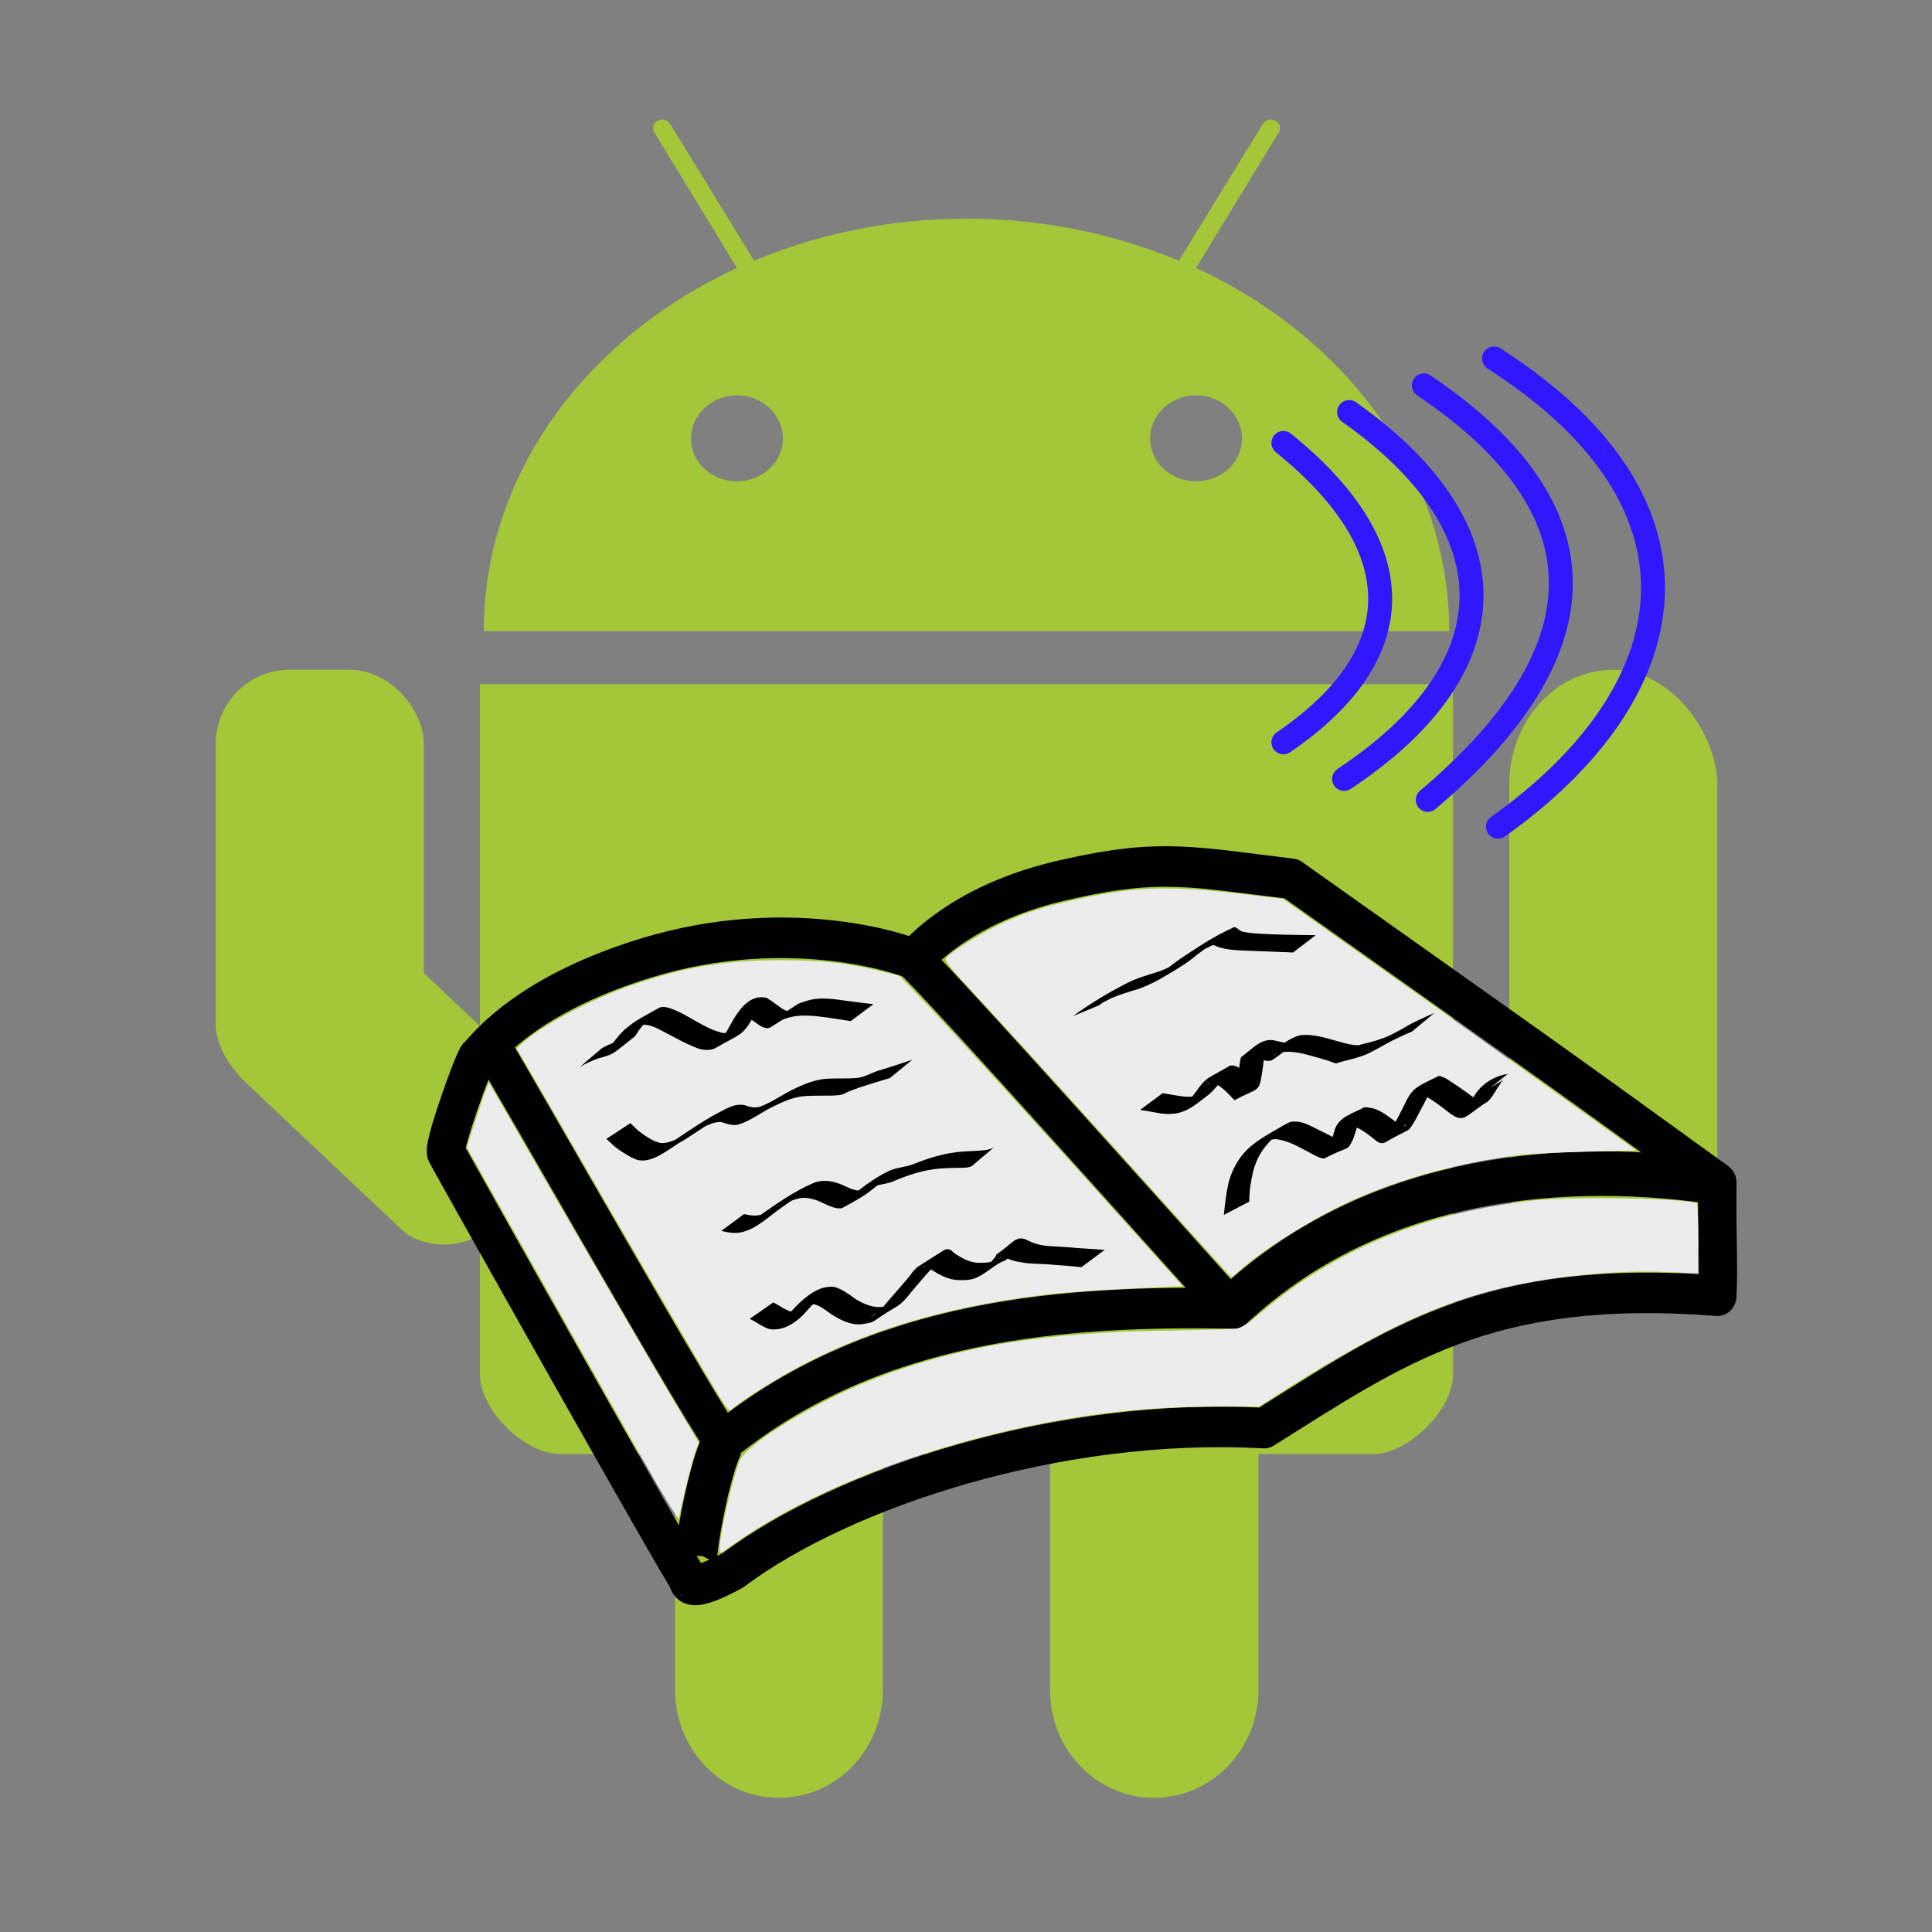 <?xml version="1.0" encoding="UTF-8" standalone="no"?>
<svg
   xmlns:dc="http://purl.org/dc/elements/1.1/"
   xmlns:cc="http://creativecommons.org/ns#"
   xmlns:rdf="http://www.w3.org/1999/02/22-rdf-syntax-ns#"
   xmlns:svg="http://www.w3.org/2000/svg"
   xmlns="http://www.w3.org/2000/svg"
   xmlns:sodipodi="http://sodipodi.sourceforge.net/DTD/sodipodi-0.dtd"
   xmlns:inkscape="http://www.inkscape.org/namespaces/inkscape"
   viewBox="0 0 144 144"
   id="svg3001"
   version="1.1"
   inkscape:version="0.48.2 r9819"
   width="100%"
   height="100%"
   sodipodi:docname="Android_robot_read_book.svg"
   inkscape:export-filename="C:\temp\Android_robot_read_book.png"
   inkscape:export-xdpi="45"
   inkscape:export-ydpi="45">
  <rect x="0" y="0" width="144" height="144" fill="#808080" stroke="none"/>
  <defs
     id="defs3013" />
  <sodipodi:namedview
     pagecolor="#ffffff"
     bordercolor="#666666"
     borderopacity="1"
     objecttolerance="10"
     gridtolerance="10"
     guidetolerance="10"
     inkscape:pageopacity="0"
     inkscape:pageshadow="2"
     inkscape:window-width="1280"
     inkscape:window-height="738"
     id="namedview3011"
     showgrid="true"
     inkscape:zoom="4.1703229"
     inkscape:cx="-1.1265437"
     inkscape:cy="80.290106"
     inkscape:window-x="-8"
     inkscape:window-y="-8"
     inkscape:window-maximized="1"
     inkscape:current-layer="svg3001"
     showguides="true"
     inkscape:guide-bbox="true">
    <inkscape:grid
       type="xygrid"
       id="grid3434"
       empspacing="5"
       visible="true"
       enabled="true"
       snapvisiblegridlinesonly="true" />
  </sodipodi:namedview>
  <path
     d="M 48.749,9.841 54.927,19.972 C 43.682,25.175 36.059,35.36 36.059,47.046 h 35.979 35.979 c 0,-11.686 -7.623,-21.872 -18.868,-27.074 l 6.179,-10.131 c 0,0 0.292,-0.538 -0.262,-0.84 -0.555,-0.302 -0.928,0.213 -0.928,0.213 l -6.274,10.22 c -4.777,-2.005 -10.148,-3.138 -15.827,-3.138 -5.679,0 -11.05,1.133 -15.827,3.138 L 49.937,9.215 c 0,0 -0.35,-0.516 -0.909,-0.215 -0.56,0.301 -0.28,0.842 -0.28,0.842 z m 6.178,19.623 c 1.885,0 3.422,1.449 3.422,3.227 -1.5e-5,1.778 -1.537,3.183 -3.422,3.183 -1.885,0 -3.422,-1.405 -3.422,-3.183 0,-1.778 1.537,-3.227 3.422,-3.227 z m 34.22,0 c 1.885,0 3.422,1.449 3.422,3.227 -2e-5,1.778 -1.537,3.183 -3.422,3.183 -1.885,0 -3.422,-1.405 -3.422,-3.183 0,-1.778 1.537,-3.227 3.422,-3.227 z"
     id="path3003"
     inkscape:connector-curvature="0"
     style="fill:#a4c639" />
  <path
     d="m 35.77,50.997 0,51.485 c 0,2.554 3.273,5.898 5.982,5.898 h 8.562 v 17.553 c 0,4.47 3.451,8.068 7.747,8.068 4.296,0 7.747,-3.599 7.747,-8.068 v -17.553 h 12.452 v 17.553 c 0,4.47 3.451,8.068 7.747,8.068 4.296,0 7.795,-3.599 7.795,-8.068 v -17.553 h 8.514 c 2.708,0 5.982,-3.343 5.982,-5.898 V 50.997 H 35.769 z"
     id="path3005"
     inkscape:connector-curvature="0"
     style="fill:#a4c639" />
  <rect
     ry="5.512"
     height="31.892"
     width="15.509"
     y="49.919"
     x="16.079"
     id="rect3007"
     style="fill:#a4c639" />
  <rect
     rx="8.555"
     height="46.682"
     width="15.509"
     y="49.919"
     x="112.489"
     id="rect3009"
     style="fill:#a4c639" />
  <rect
     ry="4.272"
     height="24.715"
     width="15.074"
     y="66.966"
     x="-46.211"
     id="rect3007-0"
     style="fill:#a4c639"
     transform="matrix(0.727,-0.686,0.727,0.686,0,0)"
     inkscape:transform-center-x="39.022589"
     inkscape:transform-center-y="-18.573448" />
  <g
     transform="matrix(0.286,0,0,0.302,28.459,58.302)"
     id="g2159">
    <path
       style="fill:none;stroke:#000000;stroke-width:10;stroke-linecap:butt;stroke-linejoin:round;stroke-miterlimit:4;stroke-opacity:1;stroke-dasharray:none"
       d="m 136.844,45.578 c 1.164,-0.901 12.116,-15.68 42.304,-21.728 23.711,-5.101 32.511,-2.893 57.896,-0.016 61.631,41.406 61.598,41.144 111.002,75.026 -0.144,15.154 0.407,19.33 10e-4,27.881 -59.729,-4.423 -83.976,12.421 -118.133,32.673 -53.264,-2.827 -109.56,14.599 -138.365,35.048 -13.606,7.04 -11.307,1.792 -12.081,1.605 C 78.603,195.858 17.487,92.869 16.765,91.424 15.92,89.734 24.076,68.235 24.989,67.779 c 0.946,-0.473 10.769,-14.808 43.894,-24.402 37.813,-10.951 67.944,-0.53 69.333,0.165 2.924,1.462 81.731,85.066 82.97,86.306 -41.668,-0.63 -92.078,2.101 -132.016,32.753 -0.896,1.574 -58.812,-95.236 -60.004,-96.428"
       id="path3139"
       sodipodi:nodetypes="cccccccsssssccs"
       inkscape:connector-curvature="0" />
    <path
       style="fill:none;stroke:#000000;stroke-width:11;stroke-linecap:round;stroke-linejoin:miter;stroke-miterlimit:4;stroke-opacity:1;stroke-dasharray:none"
       d="M 221.842,129.392 C 255.947,99.147 302.817,92.681 346.698,98.563"
       id="path3141"
       sodipodi:nodetypes="cc"
       inkscape:connector-curvature="0" />
    <path
       style="fill:none;stroke:#000000;stroke-width:11;stroke-linecap:butt;stroke-linejoin:miter;stroke-miterlimit:4;stroke-opacity:1;stroke-dasharray:none"
       d="m 89.912,161.673 c -4.172,3.558 -10.181,35.002 -7.627,34.648"
       id="path3143"
       sodipodi:nodetypes="cc"
       inkscape:connector-curvature="0" />
    <path
       transform="translate(11.696,15.796)"
       inkscape:connector-curvature="0"
       id="path3081"
       d="M 74.765,133.464 C 70.201,126.31 54.358,100.576 40.368,77.589 34.677,68.239 28.539,58.196 26.728,55.271 l -3.293,-5.318 1.093,-0.986 C 29.49,44.493 42.529,37.89 53.535,34.279 67.26,29.776 77.816,28.108 92.371,28.141 c 11.211,0.026 17.123,0.651 26.25,2.777 l 4.5,1.048 5.428,5.311 c 6.172,6.04 30.273,31.061 53.037,55.061 l 15.413,16.25 -2.939,0.115 c -14.744,0.577 -26.553,1.274 -32.189,1.9 -30.846,3.423 -54.984,11.111 -76.361,24.319 -3.086,1.907 -5.743,3.681 -5.905,3.942 -0.604,0.977 -1.183,0.331 -4.84,-5.4 l 0,0 z"
       style="fill:#ececec" />
    <path
       transform="translate(11.696,15.796)"
       inkscape:connector-curvature="0"
       id="path3083"
       d="M 192.558,88.468 C 170.102,64.774 154.079,48.042 143.466,37.204 c -7.17,-7.322 -8.595,-9.012 -8.102,-9.606 1.226,-1.477 8.933,-6.048 14.083,-8.352 6.293,-2.815 11.474,-4.378 21.098,-6.361 14.42,-2.972 23.546,-3.191 42.577,-1.022 l 10,1.14 25.75,17.236 c 14.162,9.48 34.885,23.449 46.051,31.043 l 20.301,13.807 -13.551,0.318 c -7.453,0.175 -15.463,0.575 -17.801,0.889 -15.097,2.031 -27.621,5.151 -39.75,9.905 -10.261,4.021 -24.989,12.428 -31.84,18.176 -1.287,1.079 -2.44,1.963 -2.563,1.963 -0.123,0 -7.845,-8.042 -17.16,-17.871 l 0,0 z"
       style="fill:#ececec" />
    <path
       transform="translate(11.696,15.796)"
       inkscape:connector-curvature="0"
       id="path3085"
       d="M 54.887,148.979 C 48.983,139.139 36.565,118.309 27.291,102.69 L 10.429,74.292 12.613,67.94 c 1.201,-3.493 2.499,-7.091 2.884,-7.996 l 0.7,-1.644 10.435,17.144 C 40.039,97.472 62.119,133.343 67.079,141.158 l 3.852,6.069 -0.811,1.931 c -0.774,1.843 -4.005,14.18 -4.34,16.571 -0.115,0.824 -3.136,-3.821 -10.894,-16.75 l 0,0 z"
       style="fill:#ececec" />
    <path
       transform="translate(11.696,15.796)"
       inkscape:connector-curvature="0"
       id="path3087"
       d="m 76.371,173.042 c 0,-3.18 3.331,-16.969 5.141,-21.278 1.819,-4.332 20.399,-14.991 35.859,-20.572 21.674,-7.825 43.111,-11.151 75,-11.638 9.488,-0.145 17.982,-0.375 18.876,-0.512 1.031,-0.157 3.227,-1.542 6,-3.783 19.674,-15.901 43.427,-25.091 72.154,-27.915 10.029,-0.986 39.612,-0.402 41.591,0.821 0.208,0.129 0.379,4.073 0.379,8.765 l 0,8.531 -7.125,-0.34 c -14.128,-0.675 -32.594,1.102 -46.215,4.447 -16.892,4.148 -32.125,11.148 -56.747,26.075 l -4.337,2.629 -11.086,0.025 c -19.63,0.044 -36.189,1.912 -56.095,6.328 -26.612,5.903 -52.642,16.164 -69.248,27.299 -1.981,1.329 -3.725,2.416 -3.875,2.416 -0.15,0 -0.273,-0.583 -0.273,-1.296 z"
       style="fill:#ececec" />
    <path
       transform="translate(11.696,15.796)"
       inkscape:connector-curvature="0"
       d="m 162.525,100.082 c -1.953,-1.198 -4.059,-2.105 -6.072,-3.187 -1.394,-0.852 -2.836,-1.684 -4.064,-2.775 -1.256,-1.115 -2.267,-2.449 -3.236,-3.807 -1.583,-2.547 -2.501,-5.42 -3.583,-8.197 -0.58,-1.367 -0.777,-2.85 -1.311,-4.23 0,0 6.451,-3.56 6.451,-3.56 l 0,0 c 0.429,1.417 0.647,2.889 1.179,4.277 1.007,2.746 1.787,5.616 3.416,8.082 0.92,1.307 1.863,2.592 3.087,3.641 1.227,1.052 2.67,1.824 4.055,2.639 2.1,1.05 4.238,2.023 6.311,3.127 0,0 -6.233,3.991 -6.233,3.991 z"
       id="path3089"
       style="fill:#ececec" />
    <path
       transform="translate(11.696,15.796)"
       inkscape:connector-curvature="0"
       d="m 158.933,97.308 c -3.392,-0.954 -6.854,-1.63 -10.295,-2.38 0,0 5.734,-3.981 5.734,-3.981 l 0,0 c 3.531,0.762 7.079,1.442 10.619,2.159 0,0 -6.058,4.202 -6.058,4.202 z"
       id="path3091"
       style="fill:#ececec" />
    <path
       transform="translate(11.696,15.796)"
       inkscape:connector-curvature="0"
       d="m 171.155,94.674 c -3.154,2.382 -6.457,4.147 -10.103,5.928 -0.727,0.355 -3.387,0.749 -4.13,0.876 -3.547,0.498 -7.187,0.149 -10.556,-1.101 -0.521,-0.193 -1.014,-0.456 -1.521,-0.683 0,0 5.94,-3.941 5.94,-3.941 l 0,0 c 0.472,0.215 0.93,0.464 1.416,0.646 3.299,1.237 6.853,1.405 10.309,0.859 0.703,-0.143 1.415,-0.249 2.109,-0.429 0.675,-0.175 2.523,-1.089 1.994,-0.635 -1.352,1.159 -3.008,1.907 -4.539,2.816 -0.02,0.012 0.78,-0.553 1.696,-1.228 0.165,-0.122 0.329,-0.246 0.493,-0.369 0,0 6.892,-2.739 6.892,-2.739 z"
       id="path3093"
       style="fill:#ececec" />
    <path
       transform="translate(11.696,15.796)"
       inkscape:connector-curvature="0"
       d="m 134.813,97.779 c -1.447,-1.714 -2.861,-3.457 -4.342,-5.142 -2.668,-3.036 -5.973,-6.554 -8.873,-9.415 -1.833,-1.808 -4.261,-4.073 -6.342,-5.707 -0.662,-0.52 -1.377,-0.968 -2.066,-1.453 -1.332,0.891 -2.869,1.532 -3.995,2.672 -0.301,0.305 0.353,0.945 0.089,1.282 -1.405,1.8 -3.283,3.176 -4.858,4.83 -1.372,1.441 -2.652,2.966 -3.978,4.449 0,0 -5.628,2.365 -5.628,2.365 l 0,0 c 1.831,-2.014 6.969,-7.795 8.953,-9.411 8.585,-6.998 7.895,-6.307 15.277,-9.877 7.712,6.721 13.917,14.964 21.214,22.109 0,0 -5.451,3.295 -5.451,3.295 z"
       id="path3095"
       style="fill:#ececec" />
    <path
       transform="translate(11.696,15.796)"
       inkscape:connector-curvature="0"
       d="m 89.444,96.957 c -0.344,-0.474 -0.684,-0.952 -1.02,-1.432 0,0 6.35,-3.737 6.35,-3.737 l 0,0 c 0.317,0.461 0.632,0.927 1.021,1.333 0,0 -6.351,3.837 -6.351,3.837 z"
       id="path3097"
       style="fill:#ececec" />
    <path
       transform="translate(11.696,15.796)"
       inkscape:connector-curvature="0"
       d="m 170.606,103.896 c -2.315,-0.285 -4.649,-0.386 -6.975,-0.576 -2.423,-0.246 -4.865,-0.205 -7.288,-0.417 -1.459,-0.24 -2.952,-0.371 -4.348,-0.895 -0.36,-0.135 -1.108,-0.513 -1.474,-0.693 -0.244,-0.089 -0.587,-0.276 -0.878,-0.197 -0.1,0.027 -0.348,0.226 -0.257,0.176 2.031,-1.11 4.038,-2.263 6.078,-3.357 0.126,-0.068 -0.231,0.17 -0.33,0.273 -0.133,0.138 -0.24,0.297 -0.361,0.446 -1.125,1.473 -2.576,2.623 -4.115,3.633 -2.795,0.826 -5.695,4.124 -9.01,4.66 -1.235,0.199 -2.519,0.147 -3.761,0.088 -2.236,-0.236 -4.289,-1.265 -6.19,-2.415 -0.466,-0.197 -0.974,-1.068 -1.56,-1.015 -0.045,0.004 -1.109,0.676 -1.038,0.637 1.821,-0.99 3.626,-2.007 5.44,-3.011 -0.335,0.286 -0.688,0.551 -1.004,0.857 -0.857,0.832 -1.616,1.76 -2.428,2.636 -1.481,1.598 -2.956,3.198 -4.412,4.819 -1.292,1.536 -2.559,3.142 -4.342,4.138 -7.522,4.204 -4.695,3.562 -8.817,4.272 -2.876,0.313 -5.41,-0.875 -7.818,-2.293 -1.281,-0.775 -2.47,-1.78 -3.873,-2.343 -0.561,-0.226 -0.996,-0.268 -1.581,-0.366 -0.639,0.014 -1.281,0.016 -1.87,0.299 -0.161,0.077 -0.613,0.369 -0.457,0.281 5.921,-3.327 7.551,-4.643 5.087,-2.735 -1.256,1.184 -2.548,2.346 -3.72,3.616 -2.45,2.81 -6.131,5.33 -9.9,4.772 -1.258,-0.343 -2.386,-0.997 -3.496,-1.662 -0.574,-0.295 -1.133,-0.61 -1.713,-0.893 0,0 6.145,-4.039 6.145,-4.039 l 0,0 c 0.581,0.304 1.158,0.616 1.734,0.931 1.043,0.588 2.094,1.218 3.296,1.406 0.647,0.01 0.76,0.056 1.393,-0.11 0.214,-0.056 0.814,-0.342 0.626,-0.225 -11.029,6.866 -6.506,4.342 -4.85,2.682 1.103,-1.368 2.532,-2.439 3.72,-3.734 2.678,-2.573 6.192,-5.251 10.014,-4.76 2.051,0.544 3.744,1.785 5.481,2.966 2.319,1.338 4.764,2.339 7.498,1.867 3.267,-0.859 1.441,-0.515 -3.604,2.658 -0.382,0.24 0.811,-0.401 1.188,-0.65 1.343,-0.887 2.348,-2.154 3.387,-3.357 1.901,-2.088 3.87,-4.131 5.702,-6.279 0.326,-0.382 0.609,-0.799 0.945,-1.171 0.286,-0.317 0.613,-0.595 0.919,-0.892 2.351,-1.412 4.674,-2.873 7.054,-4.236 0.461,-0.264 0.952,-0.298 1.448,-0.134 0.609,0.201 1.009,0.79 1.547,1.102 1.813,1.111 3.735,2.084 5.908,2.155 1.233,0.023 2.444,0.009 3.65,-0.298 2.422,-0.617 6.696,-3.778 -3.53,2.402 1.555,-0.867 3.021,-1.958 4.13,-3.359 0.114,-0.145 0.24,-0.28 0.341,-0.434 0.094,-0.143 0.097,-0.363 0.243,-0.453 4.152,-2.553 4.951,-4.939 8.067,-3.383 1.755,0.878 3.64,1.262 5.595,1.406 2.403,0.166 4.813,0.216 7.21,0.472 2.408,0.178 4.822,0.25 7.225,0.476 0,0 -6.071,4.259 -6.071,4.259 z"
       id="path3101"
       style="fill:#000000" />
    <path
       transform="translate(11.696,15.796)"
       inkscape:connector-curvature="0"
       d="m 142.125,78.885 c -0.212,0.089 -0.412,0.211 -0.635,0.268 -1.147,0.291 -2.441,0.21 -3.608,0.232 -2.297,0.042 -1.466,0.02 -3.879,0.146 -4.415,0.288 -8.624,1.63 -12.692,3.288 -2.148,0.745 -4.557,0.665 -6.516,1.886 10.905,-6.749 4.175,-2.257 1.824,-0.368 -2.592,2.055 -5.377,3.43 -8.422,5.005 -0.089,0.046 -1.145,0.022 -1.244,0.021 -1.727,-0.309 -3.307,-1.167 -4.918,-1.837 -1.336,-0.469 -2.793,-0.82 -4.223,-0.72 -0.947,0.066 -1.504,0.293 -2.415,0.567 -0.425,0.19 -0.856,0.367 -1.275,0.57 -0.431,0.209 -0.852,0.437 -1.272,0.668 -0.459,0.252 -1.819,1.037 -1.362,0.781 1.487,-0.832 2.936,-1.734 4.453,-2.511 0.549,-0.281 -1.03,0.679 -1.544,1.022 -0.48,0.32 -0.958,0.643 -1.437,0.964 -3.639,2.288 -7.081,5.815 -11.417,6.491 -0.384,0.06 -0.776,0.052 -1.164,0.078 -1.228,0.04 -2.417,-0.254 -3.607,-0.508 0,0 5.946,-4.137 5.946,-4.137 l 0,0 c 1.147,0.23 2.288,0.466 3.467,0.322 0.364,-0.062 0.734,-0.092 1.091,-0.187 1.997,-0.53 6.566,-3.605 -4.235,2.726 -0.326,0.191 0.654,-0.382 0.971,-0.588 0.793,-0.516 1.539,-1.101 2.338,-1.61 4.715,-3.14 9.471,-6.372 14.754,-8.459 0.444,-0.104 0.882,-0.24 1.333,-0.312 1.909,-0.305 3.866,0.137 5.649,0.803 1.539,0.648 3.102,1.494 4.805,1.519 2.621,-0.292 5.274,-2.658 -4.701,3.173 -0.165,0.097 0.33,-0.194 0.489,-0.301 0.394,-0.264 0.755,-0.574 1.16,-0.823 3.365,-2.649 6.668,-5.111 10.663,-6.932 2.04,-0.873 4.309,-0.885 6.382,-1.683 4.115,-1.56 8.36,-2.785 12.777,-3.07 0.697,-0.041 1.394,-0.082 2.092,-0.123 0.634,-0.031 1.268,-0.058 1.902,-0.094 1.449,-0.083 2.931,-0.133 4.222,-0.877 0,0 -5.752,4.609 -5.752,4.609 z"
       id="path3103"
       style="fill:#000000" />
    <path
       transform="translate(11.696,15.796)"
       inkscape:connector-curvature="0"
       d="m 120.711,57.217 c -2.68,0.756 -5.358,1.514 -8.01,2.367 -0.443,0.15 -2.297,0.769 -2.785,0.972 -0.961,0.4 -0.863,0.544 -1.855,0.77 -0.627,0.143 -1.544,0.176 -2.175,0.217 -2.267,0.048 -4.532,-0.019 -6.797,0.097 -3.227,0.08 -6.149,1.362 -9.017,2.715 -3.013,1.395 -5.735,3.475 -8.958,4.371 -1.554,0.277 -2.937,-0.23 -4.384,-0.668 -2.1,-0.071 -4.077,1.009 -5.877,1.958 1.37,-0.786 2.722,-1.605 4.11,-2.359 0.671,-0.364 -1.306,0.79 -1.957,1.19 -2.063,1.267 -4.09,2.59 -6.174,3.824 -2.869,1.34 -7.173,5.273 -11.192,4.868 -0.93,-0.094 -1.405,-0.367 -2.257,-0.722 -1.801,-0.944 -3.598,-1.957 -5.117,-3.321 -0.448,-0.457 -0.957,-0.846 -1.442,-1.262 0,0 6.265,-3.89 6.265,-3.89 l 0,0 c 0.466,0.429 0.946,0.844 1.394,1.293 1.454,1.29 3.137,2.33 4.9,3.141 0.835,0.278 1.195,0.471 2.08,0.484 2.879,0.041 8.099,-3.538 -1.288,1.966 5.458,-3.101 10.539,-6.842 16.186,-9.628 1.972,-0.984 4.196,-2.181 6.475,-1.695 1.319,0.449 2.604,0.771 4.004,0.39 3.087,-1.067 5.792,-2.973 8.751,-4.329 2.972,-1.351 6.013,-2.548 9.328,-2.606 2.261,-0.099 4.524,0.023 6.784,-0.13 0.941,-0.118 1.203,-0.107 2.098,-0.387 1.52,-0.476 2.947,-1.259 4.513,-1.608 2.749,-0.86 5.525,-1.633 8.251,-2.563 0,0 -5.855,4.545 -5.855,4.545 z"
       id="path3105"
       style="fill:#000000" />
    <path
       transform="translate(11.696,15.796)"
       inkscape:connector-curvature="0"
       d="m 45.665,49.837 c 1.499,-0.798 3.079,-1.4 4.698,-1.899 0.357,-0.086 0.713,-0.181 1.072,-0.258 0.371,-0.079 1.451,-0.392 1.118,-0.212 -1.626,0.88 -3.221,1.964 -5.033,2.331 -0.666,0.135 0.86,-1.052 1.295,-1.575 1.634,-1.963 0.948,-1.204 2.705,-2.932 3.346,-2.521 2.157,-1.712 8.709,-5.245 0.363,-0.195 0.767,-0.351 1.178,-0.373 1.467,-0.08 3.427,0.819 4.724,1.392 3.032,1.472 5.875,3.325 9.067,4.46 0.555,0.197 1.127,0.341 1.691,0.511 1.326,0.104 1.67,0.27 2.939,-0.151 0.446,-0.148 1.677,-0.844 1.268,-0.613 -1.604,0.905 -3.149,1.942 -4.854,2.637 -0.497,0.203 0.803,-0.717 1.15,-1.126 0.368,-0.435 0.659,-0.93 0.988,-1.395 2.045,-3.526 5.019,-9.121 10.2,-7.96 1.375,0.735 2.606,1.717 3.918,2.566 0.563,0.294 1.359,0.872 2.05,0.622 0.241,-0.087 0.439,-0.264 0.665,-0.384 -2.003,1.132 -3.99,2.291 -6.008,3.396 -0.148,0.081 0.259,-0.217 0.393,-0.321 0.369,-0.288 0.845,-0.646 1.25,-0.872 7.313,-4.094 4.633,-3.195 8.352,-4.325 3.591,-1.016 7.288,-0.312 10.911,0.13 2.098,0.268 4.196,0.525 6.3,0.741 0,0 -5.906,4.182 -5.906,4.182 l 0,0 c -2.031,-0.289 -4.056,-0.612 -6.088,-0.891 -3.643,-0.447 -7.365,-0.917 -10.924,0.273 -3.073,1.128 -1.237,0.531 4.183,-2.741 0.222,-0.134 -0.465,0.232 -0.686,0.368 -0.326,0.201 -0.594,0.487 -0.922,0.684 -2.215,1.334 -4.45,2.636 -6.675,3.954 -1.131,0.326 -2.114,-0.251 -3.049,-0.865 -0.324,-0.212 -1.062,-0.693 -1.376,-0.907 -0.582,-0.395 -1.176,-0.923 -1.839,-1.186 -0.168,-0.067 -0.351,-0.087 -0.527,-0.13 -2.632,0.48 -1.174,0.276 5.155,-3.346 0.247,-0.141 -0.454,0.35 -0.64,0.566 -0.918,1.071 -1.458,2.432 -2.232,3.596 -2.662,4.324 -3.238,3.743 -9.423,7.17 -1.377,0.763 -2.974,0.631 -4.44,0.313 -3.759,-1.328 -7.222,-3.261 -10.793,-5.012 -1.185,-0.456 -1.863,-0.814 -3.132,-0.935 -0.461,-0.044 -0.933,-0.043 -1.388,0.043 -0.375,0.071 -1.384,0.631 -1.064,0.423 1.094,-0.71 7.679,-4.637 3.403,-1.931 -1.569,1.413 -1.405,1.155 -2.765,2.844 -0.417,0.518 -0.669,1.194 -1.201,1.594 -6.067,4.559 -5.11,4.186 -9.458,5.341 -1.638,0.566 -3.241,1.23 -4.736,2.113 0,0 5.777,-4.667 5.777,-4.667 z"
       id="path3107"
       style="fill:#000000" />
    <path
       transform="translate(11.696,15.796)"
       inkscape:connector-curvature="0"
       d="m 207.747,90.984 c 0.272,-2.618 0.584,-5.212 1.192,-7.776 0.704,-2.679 1.942,-5.074 3.75,-7.158 2.897,-3.261 6.846,-5.035 10.616,-7.164 0.721,-0.282 1.359,-0.811 2.147,-0.913 0.269,-0.035 1.362,6.63e-4 1.582,0.005 1.946,0.261 3.691,1.219 5.437,2.051 2.244,1.033 1.148,0.517 3.288,1.547 1.086,0.417 2.232,1.251 3.454,1.266 0.24,0.003 0.907,-0.3 0.699,-0.179 -6.735,3.932 -7.368,4.591 -5.296,2.689 1.077,-1.728 1.483,-3.754 2.124,-5.664 1.276,-2.986 4.436,-3.624 7.52,-5.231 0.358,-0.187 2.241,0.22 2.661,0.309 2.097,0.672 3.892,2.054 5.675,3.309 0.607,0.38 1.372,1.298 2.218,1.009 0.268,-0.092 0.946,-0.622 0.695,-0.49 -5.572,2.91 -6.82,4.56 -4.588,2.006 1.608,-2.425 2.941,-5.021 4.293,-7.595 1.868,-3.678 3.651,-3.964 8.443,-6.27 0.365,-0.176 1.843,0.527 2.025,0.601 2.266,1.404 4.525,2.818 6.687,4.378 0.631,0.393 1.261,0.881 1.987,1.094 0.173,0.051 0.358,0.109 0.535,0.078 0.185,-0.032 0.333,-0.173 0.499,-0.259 -1.889,1.029 -3.778,2.057 -5.666,3.086 1.42,-1.039 2.286,-2.594 3.239,-4.033 1.83,-2.983 5.287,-4.996 8.744,-5.471 0,0 -5.878,4.463 -5.878,4.463 l 0,0 c -2.326,0.698 -6.358,3.478 4.939,-3.124 0.134,-0.078 -0.26,0.171 -0.373,0.277 -0.316,0.295 -0.463,0.57 -0.704,0.932 -1.062,1.417 -1.848,3.06 -3.17,4.263 -6.035,3.499 -6.021,5.698 -10.292,2.585 -2.071,-1.558 -4.186,-3.082 -6.537,-4.199 -0.344,-0.081 -0.68,-0.216 -1.033,-0.244 -0.257,-0.02 -0.98,0.248 -0.767,0.102 1.798,-1.23 3.722,-2.265 5.583,-3.398 -0.195,0.165 -0.413,0.307 -0.586,0.496 -0.42,0.458 -0.801,1.172 -1.108,1.689 -1.372,2.587 -2.779,5.16 -4.243,7.697 -2.139,3.316 -0.707,1.451 -7.76,5.356 -0.284,0.157 -0.633,0.192 -0.957,0.179 -0.932,-0.038 -1.632,-0.84 -2.343,-1.319 -1.695,-1.233 -3.459,-2.527 -5.533,-3.011 -0.631,-0.084 -1.065,-0.187 -1.71,-0.089 -0.238,0.036 -0.893,0.346 -0.69,0.216 1.868,-1.184 3.802,-2.262 5.703,-3.394 -0.175,0.114 -0.381,0.19 -0.526,0.341 -0.156,0.163 -0.237,0.385 -0.355,0.577 -0.788,1.911 -1.182,3.954 -2.02,5.847 -1.594,3.001 -0.478,1.223 -7.323,4.565 -0.737,0.36 -3.545,-1.225 -4.191,-1.533 -2.691,-1.342 -5.655,-2.983 -8.693,-3.199 -1.409,0.1 -2.338,0.503 -3.543,1.215 -2.464,1.379 -0.781,0.442 4.975,-2.937 0.249,-0.142 -0.475,0.321 -0.704,0.494 -0.891,0.678 -1.777,1.382 -2.535,2.209 -1.931,1.977 -3.141,4.181 -3.922,6.839 -0.628,2.498 -1.067,5.019 -1.036,7.607 0,0 -6.625,3.272 -6.625,3.272 z"
       id="path3113"
       style="fill:#000000" />
    <path
       transform="translate(11.696,15.796)"
       inkscape:connector-curvature="0"
       d="m 256.772,45.734 c -1.474,0.573 -2.917,1.22 -4.354,1.879 -0.231,0.108 -0.463,0.214 -0.693,0.325 -0.484,0.233 -1.896,1.006 -1.432,0.737 12.228,-7.107 0.712,-0.208 -3.567,1.824 -2.079,1.13 -4.337,1.75 -6.625,2.278 -0.833,0.193 -1.664,0.398 -2.487,0.632 -0.213,0.06 -0.418,0.227 -0.636,0.189 -0.683,-0.119 -1.313,-0.445 -1.976,-0.645 -0.827,-0.248 -1.662,-0.465 -2.493,-0.697 -3.502,-0.938 -7.122,-2.095 -10.741,-1.197 -0.235,0.098 -0.481,0.174 -0.705,0.295 -0.185,0.1 -0.699,0.466 -0.516,0.364 1.981,-1.103 3.921,-2.279 5.911,-3.367 0.123,-0.067 -0.202,0.194 -0.297,0.297 -0.181,0.195 -0.349,0.401 -0.529,0.596 -6.124,3.799 -4.739,4.277 -8.541,3.309 -0.933,-0.238 -1.818,-0.44 -2.778,-0.505 -0.22,0.042 -0.45,0.048 -0.66,0.125 -0.182,0.067 -0.668,0.396 -0.498,0.302 1.981,-1.093 3.912,-2.277 5.93,-3.3 0.164,-0.083 -0.233,0.289 -0.315,0.454 -0.24,0.483 -0.303,0.932 -0.418,1.453 -0.217,2.007 -0.481,4.007 -0.856,5.992 -0.61,3.68 -1.447,2.767 -6.927,5.584 -0.091,0.047 -0.808,-0.721 -0.823,-0.737 -1.371,-1.406 -2.82,-2.745 -4.652,-3.5 -0.223,-0.03 -0.444,-0.104 -0.668,-0.089 -0.21,0.014 -0.417,0.082 -0.606,0.174 -0.189,0.092 -0.695,0.468 -0.511,0.367 1.934,-1.059 3.813,-2.221 5.766,-3.244 0.233,-0.122 -0.401,0.343 -0.587,0.529 -0.204,0.204 -0.387,0.427 -0.581,0.641 -1.219,1.552 -2.396,3.081 -3.915,4.352 -5.003,3.721 -7.119,5.356 -12.433,4.836 -1.879,-0.308 -3.75,-0.65 -5.637,-0.908 0,0 5.872,-4.137 5.872,-4.137 l 0,0 c 1.874,0.293 3.74,0.645 5.627,0.85 1.187,0.052 2.341,0.098 3.498,-0.243 0.328,-0.097 1.244,-0.56 0.954,-0.378 -1.511,0.95 -7.777,4.647 -4.632,2.685 1.681,-1.253 2.729,-2.514 3.943,-4.212 2.347,-2.887 2.662,-2.389 7.88,-5.347 0.655,-0.371 1.477,-0.142 2.117,0.097 1.796,0.951 3.287,2.305 4.837,3.605 0.097,0.057 0.179,0.162 0.292,0.171 0.055,0.004 0.136,-0.169 0.089,-0.141 -2.04,1.214 -4.043,2.489 -6.081,3.706 -0.098,0.058 0.193,-0.132 0.253,-0.228 0.197,-0.319 0.301,-0.932 0.377,-1.257 0.407,-1.972 0.75,-3.954 0.831,-5.97 0.041,-0.27 0.3,-2.122 0.503,-2.262 2.917,-2.015 4.806,-4.289 7.992,-4.199 0.943,0.153 1.857,0.399 2.794,0.574 3.096,0.577 4.971,-1.667 -4.318,3.605 0.542,-0.292 0.585,-0.656 0.878,-0.844 2.545,-1.63 4.971,-3.749 7.949,-4.485 3.631,-0.458 7.127,0.808 10.61,1.671 1.857,0.428 2.772,0.764 4.616,0.775 0.215,0.001 0.416,-0.111 0.625,-0.164 0.818,-0.208 1.64,-0.398 2.461,-0.591 2.221,-0.54 4.387,-1.231 6.414,-2.313 0.477,-0.235 1.881,-0.989 1.43,-0.706 -1.593,0.998 -6.511,3.762 -4.863,2.856 3.092,-1.698 6.024,-3.719 9.27,-5.126 1.482,-0.662 2.967,-1.317 4.475,-1.919 0,0 -5.843,4.581 -5.843,4.581 z"
       id="path3115"
       style="fill:#000000" />
    <path
       transform="translate(11.696,15.796)"
       inkscape:connector-curvature="0"
       d="m 168.405,41.938 c 4.535,-3.107 9.323,-5.87 14.285,-8.238 2.701,-1.32 5.633,-1.989 8.478,-2.9 1.857,-0.689 3.67,-1.511 5.394,-2.486 -10.57,6.077 -6.266,3.753 -4.012,2.178 1.265,-0.921 2.533,-1.836 3.829,-2.715 4.204,-2.617 8.391,-5.335 12.945,-7.305 0.433,-0.159 0.845,-0.554 1.3,-0.477 0.631,0.107 1.055,0.748 1.653,0.976 0.869,0.332 3.124,0.504 3.982,0.568 1.477,0.11 3.05,0.157 4.53,0.213 3.317,0.119 6.636,0.135 9.954,0.196 0.315,0.003 0.63,0.006 0.945,0.009 0,0 -5.906,4.268 -5.906,4.268 l 0,0 c -0.303,-0.013 -0.606,-0.025 -0.909,-0.038 -3.246,-0.13 -6.494,-0.227 -9.74,-0.359 -2.245,-0.092 -4.547,-0.098 -6.769,-0.47 -0.682,-0.114 -1.355,-0.282 -2.022,-0.466 -0.464,-0.128 -0.885,-0.476 -1.366,-0.466 -0.465,0.01 -0.862,0.348 -1.293,0.522 -0.392,0.183 -0.787,0.357 -1.175,0.548 -0.361,0.177 -1.418,0.761 -1.073,0.554 1.689,-1.013 3.406,-1.978 5.106,-2.973 0.372,-0.218 -0.751,0.425 -1.123,0.643 -0.395,0.231 -0.788,0.466 -1.178,0.705 -0.384,0.236 -0.761,0.48 -1.142,0.721 -1.24,0.83 -2.464,1.683 -3.629,2.617 -2.714,1.963 -5.687,3.539 -8.616,5.15 -1.75,0.898 -3.555,1.705 -5.423,2.326 -2.794,0.821 -5.631,1.537 -8.248,2.857 -3.441,1.679 -1.78,0.929 2.486,-1.674 0.512,-0.312 -1.047,0.584 -1.559,0.894 -0.713,0.431 -1.483,0.958 -2.171,1.442 -0.217,0.153 -0.429,0.311 -0.644,0.466 0,0 -6.886,2.715 -6.886,2.715 z"
       id="path3117"
       style="fill:#000000" />
  </g>
  <path
     inkscape:connector-curvature="0"
     id="Soundwave"
     style="fill:none;stroke:#2f17ff;stroke-width:1.785;stroke-linecap:round;stroke-linejoin:round;stroke-miterlimit:4;stroke-opacity:1;stroke-dashoffset:0;display:inline"
     d="m 111.359,26.722 c 17.165,10.991 14.272,24.968 0.291,34.898 M 95.658,33.015 c 9.896,7.987 9.33,15.958 0,22.312 M 106.125,28.724 c 14.839,9.989 12.237,20.821 0.291,30.894 m -5.861,-28.906 c 12.241,8.642 12.214,18.995 -0.374,27.347" />
</svg>
